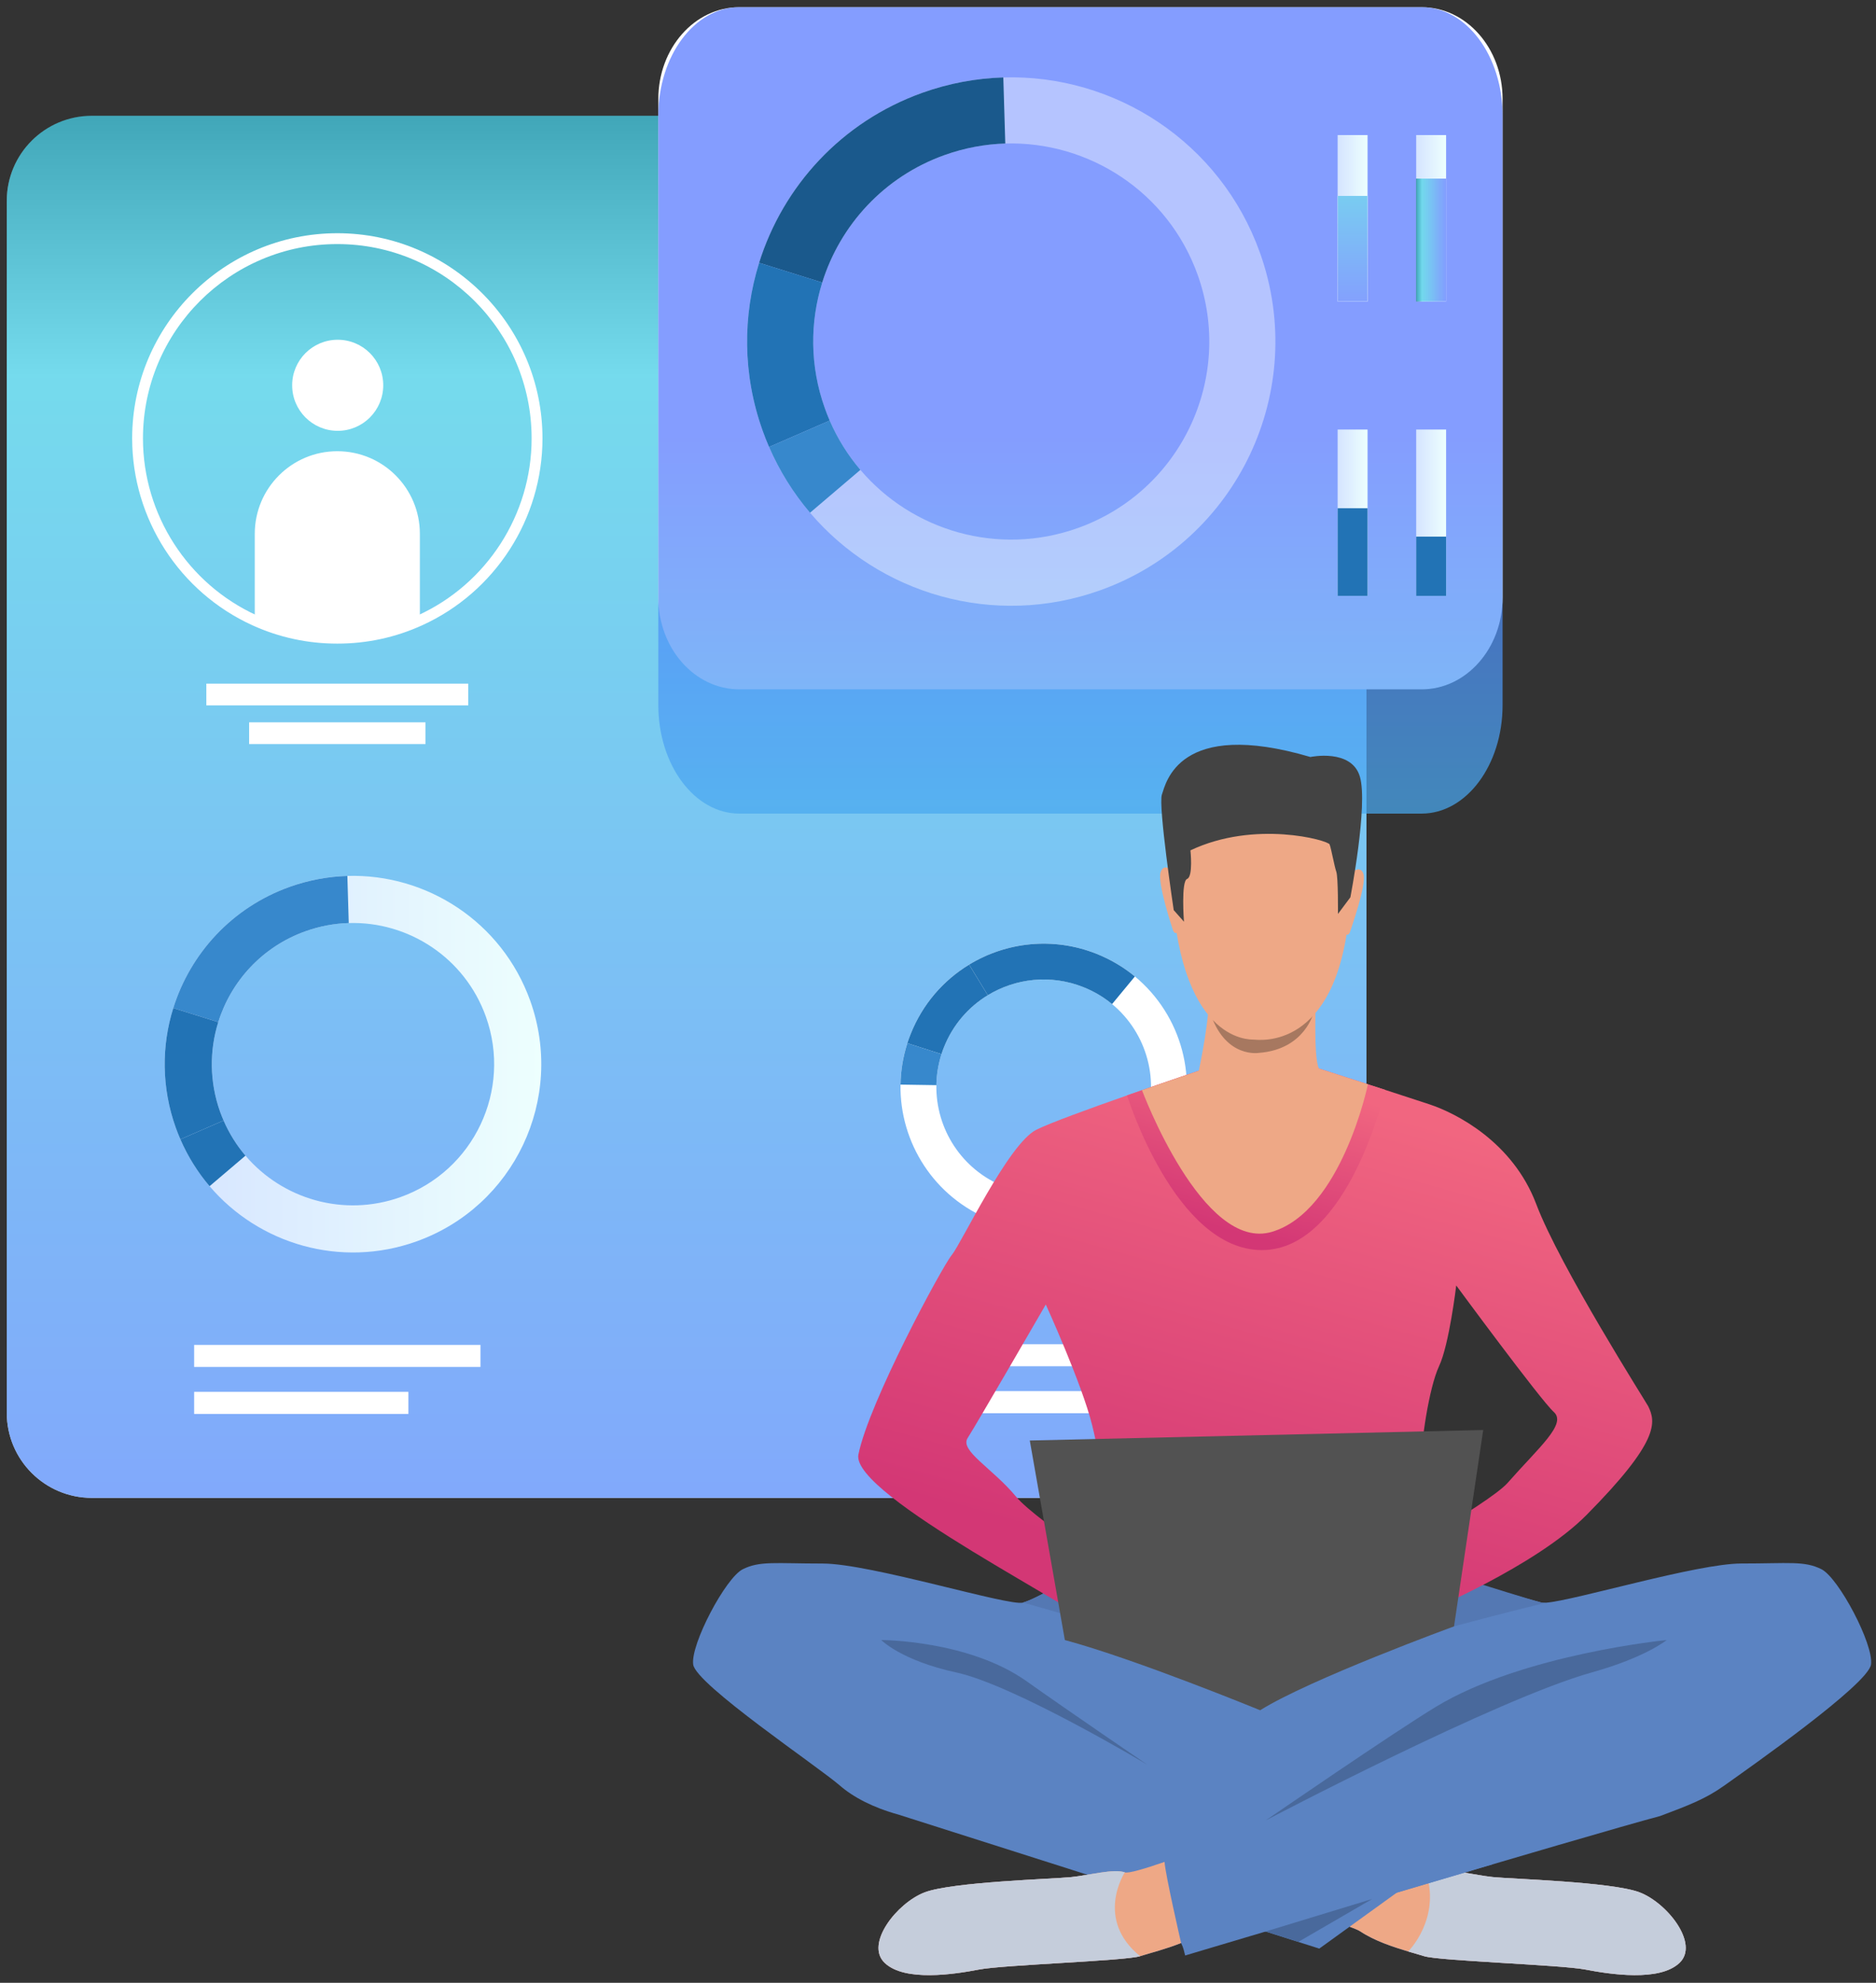 <svg width="194" height="205" viewBox="0 0 194 205" fill="none" xmlns="http://www.w3.org/2000/svg">
<rect x="0" y="0" width="194" height="205" fill="#333333" stroke="none"/>
<g id="touch">
<g id="touch-box">
<g id="touch-big">
<path id="Vector" d="M132.512 154.865H9.496C4.638 154.865 0.7 150.927 0.7 146.069V20.767C0.7 15.909 4.638 11.971 9.496 11.971H132.512C137.37 11.971 141.308 15.909 141.308 20.767V146.069C141.308 150.927 137.37 154.865 132.512 154.865Z" fill="url(#paint0_linear)"/>
<path id="Vector_2" opacity="0.72" d="M132.512 154.865H9.496C4.638 154.865 0.7 150.927 0.7 146.069V20.767C0.7 15.909 4.638 11.971 9.496 11.971H132.512C137.37 11.971 141.308 15.909 141.308 20.767V146.069C141.308 150.927 137.37 154.865 132.512 154.865Z" fill="url(#paint1_linear)"/>
<path id="Vector_3" d="M49.688 139.046H20.075V141.329H49.688V139.046Z" fill="white"/>
<path id="Vector_4" d="M42.234 143.901H20.075V146.184H42.234V143.901Z" fill="white"/>
<path id="Vector_5" d="M54.832 103.468C51.916 95.32 44.13 90.314 35.921 90.561C33.934 90.621 31.923 90.988 29.949 91.694C23.971 93.833 19.682 98.594 17.92 104.22C16.698 108.119 16.69 112.434 18.174 116.577C18.321 116.988 18.481 117.395 18.654 117.791C19.433 119.587 20.458 121.209 21.672 122.636C26.766 128.624 35.218 131.154 43.06 128.351C53.18 124.733 58.453 113.591 54.832 103.468ZM41.419 123.766C35.541 125.868 29.204 123.97 25.384 119.482C24.474 118.412 23.706 117.196 23.121 115.848C22.993 115.552 22.872 115.248 22.762 114.938C21.651 111.831 21.659 108.596 22.573 105.673C23.895 101.454 27.109 97.884 31.59 96.282C33.069 95.752 34.579 95.477 36.068 95.432C42.221 95.246 48.06 99 50.246 105.109C52.96 112.697 49.006 121.05 41.419 123.766Z" fill="url(#paint2_linear)"/>
<path id="Vector_6" d="M22.571 105.673L17.92 104.221C19.682 98.595 23.968 93.834 29.948 91.694C31.923 90.989 33.934 90.622 35.921 90.561L36.065 95.433C34.576 95.477 33.066 95.753 31.587 96.282C27.107 97.884 23.892 101.455 22.571 105.673Z" fill="#3788CC"/>
<path id="Vector_7" d="M23.121 115.848L18.654 117.793C18.481 117.398 18.321 116.991 18.174 116.58C16.693 112.435 16.698 108.122 17.92 104.223L22.571 105.676C21.656 108.599 21.651 111.834 22.76 114.941C22.872 115.248 22.993 115.549 23.121 115.848Z" fill="#2273B5"/>
<path id="Vector_8" d="M21.672 122.639C20.458 121.213 19.433 119.587 18.654 117.794L23.121 115.849C23.706 117.194 24.472 118.413 25.384 119.482L21.672 122.639Z" fill="#2273B5"/>
<path id="Vector_9" d="M121.692 117.817C124.115 111.698 122.174 104.931 117.361 100.954C116.194 99.992 114.862 99.192 113.378 98.605C108.887 96.827 104.05 97.399 100.22 99.73C97.567 101.345 95.398 103.806 94.166 106.918C94.043 107.228 93.933 107.54 93.831 107.852C93.377 109.268 93.146 110.71 93.123 112.136C93.028 118.113 96.589 123.8 102.477 126.131C110.08 129.141 118.682 125.418 121.692 117.817ZM103.843 122.686C99.428 120.937 96.759 116.674 96.83 112.193C96.846 111.126 97.019 110.044 97.359 108.982C97.435 108.748 97.519 108.512 97.611 108.282C98.534 105.948 100.159 104.103 102.149 102.891C105.02 101.143 108.649 100.715 112.015 102.047C113.127 102.488 114.126 103.085 115.001 103.809C118.611 106.79 120.064 111.863 118.25 116.451C115.99 122.154 109.543 124.943 103.843 122.686Z" fill="white"/>
<path id="Vector_10" d="M102.149 102.894L100.22 99.732C104.047 97.401 108.887 96.83 113.378 98.607C114.86 99.195 116.194 99.994 117.361 100.956L115.001 103.811C114.128 103.09 113.127 102.49 112.015 102.05C108.649 100.718 105.02 101.145 102.149 102.894Z" fill="#2273B5"/>
<path id="Vector_11" d="M97.359 108.984L93.83 107.854C93.93 107.542 94.043 107.23 94.166 106.921C95.398 103.809 97.566 101.347 100.22 99.732L102.149 102.894C100.159 104.105 98.534 105.951 97.611 108.284C97.519 108.515 97.435 108.748 97.359 108.984Z" fill="#2273B5"/>
<path id="Vector_12" d="M93.125 112.136C93.146 110.709 93.377 109.27 93.833 107.852L97.362 108.982C97.021 110.043 96.848 111.124 96.832 112.193L93.125 112.136Z" fill="#3788CC"/>
<path id="Vector_13" d="M116.095 138.973H99.766V141.256H116.095V138.973Z" fill="white"/>
<path id="Vector_14" d="M120.049 143.825H95.81V146.109H120.049V143.825Z" fill="white"/>
<path id="Vector_15" d="M44.001 74.682H25.762V76.928H44.001V74.682Z" fill="white"/>
<path id="Vector_16" d="M48.424 70.681H21.336V72.927H48.424V70.681Z" fill="white"/>
<path id="Vector_17" d="M34.922 44.543C37.523 44.543 39.631 42.435 39.631 39.835C39.631 37.234 37.523 35.126 34.922 35.126C32.322 35.126 30.213 37.234 30.213 39.835C30.213 42.435 32.322 44.543 34.922 44.543Z" fill="white"/>
<path id="Vector_18" d="M43.419 55.188V64.144C40.818 65.326 37.927 65.984 34.883 65.984C31.839 65.984 28.947 65.326 26.346 64.144V55.188C26.346 50.477 30.166 46.651 34.883 46.651C39.599 46.651 43.419 50.474 43.419 55.188Z" fill="white"/>
<path id="Vector_19" d="M34.88 66.543C31.821 66.543 28.871 65.906 26.113 64.652C18.552 61.215 13.667 53.63 13.667 45.327C13.667 33.629 23.184 24.112 34.883 24.112C46.581 24.112 56.098 33.629 56.098 45.327C56.098 53.63 51.211 61.215 43.65 64.652C40.892 65.908 37.94 66.543 34.88 66.543ZM34.88 25.234C23.801 25.234 14.784 34.248 14.784 45.33C14.784 53.195 19.412 60.379 26.574 63.635C29.186 64.823 31.98 65.426 34.88 65.426C37.78 65.426 40.572 64.823 43.186 63.635C50.349 60.379 54.976 53.195 54.976 45.33C54.976 34.248 45.962 25.234 34.88 25.234Z" fill="white"/>
</g>
<g id="touch-small">
<path id="Vector_20" d="M147.015 71.27H76.449C71.827 71.27 68.079 67.023 68.079 61.786V10.228C68.079 4.991 71.827 0.744 76.449 0.744H147.015C151.637 0.744 155.384 4.991 155.384 10.228V61.786C155.384 67.023 151.637 71.27 147.015 71.27Z" fill="url(#paint3_linear)"/>
<path id="Vector_21" opacity="0.72" d="M147.015 84.117H76.449C71.827 84.117 68.079 79.097 68.079 72.905V11.956C68.079 5.764 71.827 0.744 76.449 0.744H147.015C151.637 0.744 155.384 5.764 155.384 11.956V72.905C155.384 79.097 151.637 84.117 147.015 84.117Z" fill="url(#paint4_linear)"/>
<path id="Vector_22" d="M141.421 13.966H138.328V31.163H141.421V13.966Z" fill="url(#paint5_linear)"/>
<path id="Vector_23" d="M141.421 20.256H138.328V31.162H141.421V20.256Z" fill="url(#paint6_linear)"/>
<path id="Vector_24" opacity="0.72" d="M141.421 20.256H138.328V31.162H141.421V20.256Z" fill="url(#paint7_linear)"/>
<path id="Vector_25" d="M141.421 44.41H138.328V61.606H141.421V44.41Z" fill="url(#paint8_linear)"/>
<path id="Vector_26" d="M141.421 52.548H138.328V61.606H141.421V52.548Z" fill="#2273B5"/>
<path id="Vector_27" d="M149.543 13.966H146.45V31.163H149.543V13.966Z" fill="url(#paint9_linear)"/>
<path id="Vector_28" opacity="0.72" d="M149.543 18.465H146.45V31.162H149.543V18.465Z" fill="url(#paint10_linear)"/>
<path id="Vector_29" opacity="0.72" d="M149.543 18.465H146.45V31.163H149.543V18.465Z" fill="url(#paint11_linear)"/>
<path id="Vector_30" d="M149.543 44.41H146.45V61.606H149.543V44.41Z" fill="url(#paint12_linear)"/>
<path id="Vector_31" d="M149.543 55.48H146.45V61.607H149.543V55.48Z" fill="#2273B5"/>
<path id="Vector_32" opacity="0.4" d="M130.289 26.116C126.199 14.682 115.274 7.661 103.757 8.007C100.97 8.091 98.146 8.607 95.377 9.596C86.99 12.595 80.974 19.278 78.504 27.172C76.792 32.644 76.781 38.695 78.86 44.51C79.067 45.089 79.293 45.658 79.531 46.211C80.625 48.728 82.061 51.007 83.766 53.01C90.913 61.412 102.771 64.962 113.772 61.03C127.974 55.949 135.367 40.318 130.289 26.116ZM111.47 54.59C103.222 57.54 94.331 54.879 88.972 48.579C87.696 47.077 86.618 45.37 85.8 43.482C85.619 43.065 85.451 42.641 85.294 42.205C83.734 37.848 83.745 33.31 85.027 29.209C86.88 23.289 91.39 18.282 97.677 16.032C99.753 15.29 101.869 14.902 103.959 14.839C112.592 14.58 120.785 19.844 123.853 28.415C127.662 39.064 122.117 50.781 111.47 54.59Z" fill="white"/>
<path id="Vector_33" d="M85.026 29.209L78.501 27.172C80.973 19.278 86.988 12.598 95.375 9.596C98.143 8.605 100.967 8.091 103.754 8.007L103.958 14.839C101.869 14.902 99.753 15.29 97.677 16.032C91.39 18.279 86.88 23.289 85.026 29.209Z" fill="#1A598C"/>
<path id="Vector_34" d="M85.8 43.482L79.531 46.211C79.29 45.655 79.065 45.087 78.86 44.51C76.781 38.695 76.792 32.644 78.504 27.172L85.029 29.209C83.745 33.309 83.737 37.848 85.297 42.205C85.449 42.64 85.619 43.065 85.8 43.482Z" fill="#2273B5"/>
<path id="Vector_35" d="M83.766 53.01C82.062 51.007 80.625 48.729 79.532 46.212L85.8 43.482C86.618 45.37 87.696 47.08 88.973 48.579L83.766 53.01Z" fill="#3788CC"/>
</g>
</g>
<g id="touch-man">
<path id="Vector_36" d="M173.682 202.938C171.613 204.909 166.488 204.122 163.927 203.627C161.366 203.135 148.85 202.738 147.273 202.246C145.696 201.754 142.738 201.062 140.669 199.685C140.503 199.573 140.123 199.407 139.563 199.2C139.563 199.2 139.563 199.2 139.56 199.204L136.429 201.463L92.914 187.61C90.306 186.894 88.237 185.809 86.86 184.612C84.594 182.641 71.979 174.165 71.684 172.096C71.389 170.026 75.035 163.127 76.809 162.242C78.583 161.357 80.161 161.652 85.086 161.652C90.011 161.652 104.304 166.085 105.78 165.692C106.451 165.512 107.842 164.803 109.161 164.084C110.742 163.219 112.218 162.34 112.218 162.34C133.383 152.894 135.737 168.351 135.737 168.351L134.485 187.437C134.485 187.437 136.249 188.312 138.542 189.401L149.033 192.366L147.66 193.356C148.253 193.546 148.674 193.634 148.843 193.576C150.027 193.183 152.49 193.872 154.362 194.068C156.234 194.265 166.681 194.56 169.537 195.646C172.4 196.728 175.751 200.964 173.682 202.938Z" fill="#5B83C2"/>
<path id="Vector_37" d="M173.682 202.938C171.613 204.908 166.488 204.121 163.927 203.626C161.366 203.134 148.85 202.737 147.273 202.246C146.818 202.103 146.252 201.947 145.624 201.761C144.071 201.299 142.144 200.665 140.669 199.685C140.503 199.573 140.123 199.407 139.563 199.2L147.439 193.518L147.666 193.355C148.26 193.545 148.681 193.634 148.85 193.576C150.034 193.182 152.496 193.871 154.369 194.068C156.241 194.264 166.688 194.56 169.544 195.645C172.4 196.727 175.751 200.964 173.682 202.938Z" fill="#EEA886"/>
<path id="Vector_38" d="M173.682 202.938C171.613 204.908 166.488 204.121 163.927 203.626C161.366 203.134 148.85 202.737 147.273 202.246C146.819 202.103 146.252 201.947 145.625 201.761H145.621C145.621 201.761 149.067 198.352 147.439 193.515L147.667 193.352C148.26 193.542 148.681 193.63 148.85 193.573C150.034 193.179 152.497 193.868 154.369 194.064C156.241 194.261 166.688 194.556 169.544 195.642C172.4 196.727 175.752 200.963 173.682 202.938Z" fill="#C5CDDB"/>
<path id="Vector_39" d="M113.486 168.425C113.51 168.476 113.503 168.517 113.469 168.541C113.272 168.691 113.303 168.626 113.486 168.425Z" fill="#E55353"/>
<path id="Vector_40" d="M118.659 182.457C118.659 182.457 104.894 174.208 98.884 172.912C93.202 171.684 91.13 169.561 91.13 169.561C91.13 169.561 100.163 169.561 106.176 173.831C110.257 176.732 118.659 182.457 118.659 182.457Z" fill="#49699C"/>
<path id="Vector_41" d="M109.165 164.077C110.623 164.178 120.487 169.89 122.828 171.257C119.269 169.399 105.783 165.684 105.783 165.684C106.455 165.505 107.845 164.796 109.165 164.077Z" fill="#5478B3"/>
<path id="Vector_42" d="M193.484 172.092C193.189 174.161 180.754 182.868 178.309 184.608C176.345 186.005 174.635 186.643 171.664 187.762C171.664 187.762 171.664 187.762 171.661 187.762C164.911 189.536 122.559 202.175 122.559 202.175C122.448 201.744 122.386 201.371 122.139 200.886C120.558 201.516 118.93 201.924 117.896 202.249C116.318 202.741 103.802 203.138 101.241 203.63C98.68 204.121 93.555 204.912 91.486 202.941C89.417 200.97 92.768 196.734 95.624 195.648C98.484 194.563 108.927 194.268 110.8 194.071C112.672 193.875 115.135 193.186 116.318 193.579C116.691 193.705 118.343 193.22 120.429 192.497C120.378 191.731 120.365 191.246 120.365 191.246L131.487 188.04L129.428 168.35C129.428 168.35 134.265 150.119 153.595 164.026C153.595 164.026 157.907 165.294 159.385 165.688C159.491 165.715 159.657 165.718 159.881 165.701C162.828 165.481 175.5 161.648 180.079 161.648C185.008 161.648 186.585 161.353 188.356 162.238C190.133 163.123 193.779 170.019 193.484 172.092Z" fill="#5B83C2"/>
<path id="Vector_43" d="M159.884 165.698C159.884 165.698 142.894 169.819 139.784 171.546C139.926 171.444 148.738 164.748 153.365 163.853C153.365 163.853 157.91 165.288 159.389 165.681C159.491 165.712 159.657 165.715 159.884 165.698Z" fill="#5478B3"/>
<path id="Vector_44" d="M130.886 188.21C130.886 188.21 154.827 175.639 164.599 172.912C170.195 171.352 172.353 169.561 172.353 169.561C172.353 169.561 157.554 171.006 148.552 176.426C144.261 179.011 130.886 188.21 130.886 188.21Z" fill="#49699C"/>
<path id="Vector_45" d="M122.139 200.886C120.558 201.517 118.93 201.924 117.896 202.249C116.318 202.741 103.802 203.138 101.241 203.63C98.68 204.122 93.555 204.912 91.486 202.941C89.417 200.971 92.768 196.734 95.624 195.649C98.484 194.563 108.927 194.268 110.8 194.071C112.672 193.875 115.135 193.186 116.318 193.58C116.691 193.705 118.343 193.22 120.429 192.498C120.494 193.742 122.139 200.886 122.139 200.886Z" fill="#EEA886"/>
<path id="Vector_46" d="M130.886 199.691L154.42 192.728L149.766 191.307C149.769 191.307 130.961 198.124 130.886 199.691Z" fill="#5B83C2"/>
<path id="Vector_47" d="M130.886 199.692L141.9 196.334L134.265 200.767L130.886 199.692Z" fill="#49699C"/>
<path id="Vector_48" d="M117.899 202.246C116.322 202.737 103.806 203.134 101.245 203.626C98.684 204.118 93.558 204.908 91.49 202.938C89.42 200.967 92.772 196.73 95.628 195.645C98.487 194.56 108.931 194.264 110.803 194.068C112.675 193.871 115.138 193.182 116.322 193.576C116.322 193.573 113.16 198.403 117.899 202.246Z" fill="#C5CDDB"/>
<path id="Vector_49" d="M123.322 171.545C123.302 171.532 123.126 171.43 122.828 171.254C123.024 171.359 123.19 171.457 123.322 171.545Z" fill="#525252"/>
<path id="Vector_50" d="M170.44 145.384C170.277 145.051 161.298 130.931 158.866 124.493C156.434 118.055 150.59 115.097 147.829 114.178C146.845 113.849 145.092 113.279 143.24 112.679C139.906 111.6 136.266 110.434 136.266 110.434H124.767C124.767 110.434 120.785 111.767 116.556 113.249C116.552 113.252 116.552 113.252 116.552 113.252C112.655 114.619 108.547 116.112 107.163 116.807C104.274 118.252 99.413 128.567 98.426 129.751C97.439 130.934 89.861 144.98 88.769 150.38C87.921 154.572 112.808 166.858 113.489 168.428C114.276 167.553 117.902 164.08 117.902 164.08C117.902 164.08 116.742 163.351 115.107 162.276C121.772 162.581 138.064 162.008 140.401 162.123C140.872 162.147 141.381 162.133 141.907 162.089C141.903 162.089 141.903 162.092 141.903 162.092C142.626 162.618 147.293 166.739 147.293 166.739C147.293 166.739 158.792 161.967 164.076 156.621C171.583 149.03 171.267 147.059 170.44 145.384ZM105.067 154.729C102.605 151.771 99.213 149.983 100.068 148.671C100.922 147.358 108.147 134.872 108.147 134.872C108.147 134.872 111.892 143.084 112.943 147.354C113.995 151.625 113.913 153.579 113.469 154.908C113.072 156.099 112.753 156.909 112.394 160.457C109.45 158.446 106.197 156.082 105.067 154.729ZM155.902 153.317C154.935 154.416 151.112 156.845 147.676 158.843C147.415 156.458 147.018 152.71 146.978 151.364C146.913 149.329 147.765 143.481 148.816 141.246C149.868 139.01 150.59 132.902 150.59 132.902C150.59 132.902 159.294 144.726 160.674 145.977C162.055 147.222 159.165 149.607 155.902 153.317Z" fill="url(#paint13_linear)"/>
<path id="Vector_51" d="M110.118 169.561L106.492 148.932L153.381 147.846L150.363 168.147C150.363 168.147 135.394 173.625 130.316 176.82C130.313 176.823 117.478 171.545 110.118 169.561Z" fill="#525252"/>
<path id="Vector_52" d="M143.243 112.679C143.243 112.679 139.472 129.245 130.493 129.245C121.515 129.245 116.552 113.252 116.552 113.252C116.552 113.252 116.556 113.252 116.556 113.249C120.785 111.767 124.768 110.434 124.768 110.434H136.266C136.266 110.43 139.909 111.6 143.243 112.679Z" fill="url(#paint14_linear)"/>
<path id="Vector_53" d="M136.385 110.471C136.382 110.458 136.378 110.444 136.371 110.434C135.812 109.182 136.083 103.073 136.083 103.073C136.083 103.073 124.632 100.16 124.958 102.388C125.283 104.617 123.971 110.702 123.971 110.702L118.096 112.713C118.096 112.713 124.357 129.52 131.548 127.353C138.742 125.185 141.459 112.109 141.459 112.109L136.385 110.471Z" fill="#EEA886"/>
<path id="Vector_54" d="M125.252 105C125.252 105 126.969 107.245 130.171 107.245C132.277 107.245 133.756 106.685 135.856 104.64C135.856 104.64 134.977 108.497 130.184 108.856C130.188 108.856 126.84 109.433 125.252 105Z" fill="#A77860"/>
<path id="Vector_55" d="M139.651 90.343C139.651 90.343 140.635 89.292 140.998 90.357C141.357 91.422 139.655 96.171 139.594 96.391C139.594 96.391 139.414 96.805 139.176 96.578C138.939 96.347 139.651 90.343 139.651 90.343Z" fill="#EEA886"/>
<path id="Vector_56" d="M121.372 90.163C121.372 90.163 120.409 89.091 120.025 90.15C119.642 91.208 121.24 95.987 121.311 96.211C121.311 96.211 121.484 96.628 121.725 96.404C121.966 96.18 121.372 90.163 121.372 90.163Z" fill="#EEA886"/>
<path id="Vector_57" d="M131.887 79.102C131.887 79.102 140.879 80.519 139.509 94.586C138.138 108.652 130.205 107.502 129.672 107.485C129.143 107.472 121.705 107.743 121.125 90.566C121.128 90.566 120.877 77.867 131.887 79.102Z" fill="#EEA886"/>
<path id="Vector_58" d="M139.644 92.771L138.359 94.491C138.359 94.491 138.396 90.719 138.189 90.125C137.982 89.535 137.667 87.727 137.494 87.3C137.321 86.873 129.771 84.759 123.105 87.917C123.105 87.917 123.401 90.631 122.759 90.872C122.122 91.112 122.434 95.291 122.434 95.291L121.376 94.097C121.376 94.097 119.754 83.274 120.154 82.148C120.555 81.018 121.83 74.238 135.51 78.264C135.51 78.264 139.773 77.362 140.631 80.306C141.486 83.247 139.644 92.771 139.644 92.771Z" fill="#434343"/>
</g>
</g>
<defs>
<linearGradient id="paint0_linear" x1="71.005" y1="2.383" x2="71.005" y2="183.081" gradientUnits="userSpaceOnUse">
<stop/>
<stop offset="0.202" stop-color="white"/>
<stop offset="1" stop-color="white"/>
</linearGradient>
<linearGradient id="paint1_linear" x1="71.005" y1="2.383" x2="71.005" y2="183.081" gradientUnits="userSpaceOnUse">
<stop stop-color="#40CDE6"/>
<stop offset="0.202" stop-color="#40CDE6"/>
<stop offset="1" stop-color="#5577FF"/>
</linearGradient>
<linearGradient id="paint2_linear" x1="17.032" y1="110.023" x2="55.974" y2="110.023" gradientUnits="userSpaceOnUse">
<stop stop-color="#D5E4FF"/>
<stop offset="1" stop-color="#EDFFFE"/>
</linearGradient>
<linearGradient id="paint3_linear" x1="111.731" y1="109.296" x2="111.731" y2="38.043" gradientUnits="userSpaceOnUse">
<stop/>
<stop offset="0.202" stop-color="white"/>
<stop offset="1" stop-color="white"/>
</linearGradient>
<linearGradient id="paint4_linear" x1="111.731" y1="129.069" x2="111.731" y2="44.838" gradientUnits="userSpaceOnUse">
<stop stop-color="#40CDE6"/>
<stop offset="0.202" stop-color="#40CDE6"/>
<stop offset="1" stop-color="#5577FF"/>
</linearGradient>
<linearGradient id="paint5_linear" x1="138.328" y1="22.564" x2="141.421" y2="22.564" gradientUnits="userSpaceOnUse">
<stop stop-color="#D5E4FF"/>
<stop offset="1" stop-color="#EDFFFE"/>
</linearGradient>
<linearGradient id="paint6_linear" x1="139.874" y1="12.586" x2="139.874" y2="32.141" gradientUnits="userSpaceOnUse">
<stop/>
<stop offset="0.202" stop-color="white"/>
<stop offset="1" stop-color="white"/>
</linearGradient>
<linearGradient id="paint7_linear" x1="139.874" y1="12.586" x2="139.874" y2="32.141" gradientUnits="userSpaceOnUse">
<stop stop-color="#40CDE6"/>
<stop offset="0.202" stop-color="#40CDE6"/>
<stop offset="1" stop-color="#5577FF"/>
</linearGradient>
<linearGradient id="paint8_linear" x1="138.328" y1="53.008" x2="141.421" y2="53.008" gradientUnits="userSpaceOnUse">
<stop stop-color="#D5E4FF"/>
<stop offset="1" stop-color="#EDFFFE"/>
</linearGradient>
<linearGradient id="paint9_linear" x1="146.449" y1="22.564" x2="149.543" y2="22.564" gradientUnits="userSpaceOnUse">
<stop stop-color="#D5E4FF"/>
<stop offset="1" stop-color="#EDFFFE"/>
</linearGradient>
<linearGradient id="paint10_linear" x1="146.449" y1="24.813" x2="149.543" y2="24.813" gradientUnits="userSpaceOnUse">
<stop/>
<stop offset="0.202" stop-color="white"/>
<stop offset="1" stop-color="white"/>
</linearGradient>
<linearGradient id="paint11_linear" x1="146.449" y1="24.813" x2="149.543" y2="24.813" gradientUnits="userSpaceOnUse">
<stop stop-color="#40CDE6"/>
<stop offset="0.202" stop-color="#40CDE6"/>
<stop offset="1" stop-color="#5577FF"/>
</linearGradient>
<linearGradient id="paint12_linear" x1="146.449" y1="53.008" x2="149.543" y2="53.008" gradientUnits="userSpaceOnUse">
<stop stop-color="#D5E4FF"/>
<stop offset="1" stop-color="#EDFFFE"/>
</linearGradient>
<linearGradient id="paint13_linear" x1="167.204" y1="120.384" x2="152.908" y2="171.204" gradientUnits="userSpaceOnUse">
<stop offset="0.024" stop-color="#F16680"/>
<stop offset="1" stop-color="#D33775"/>
</linearGradient>
<linearGradient id="paint14_linear" x1="142.057" y1="113.661" x2="137.428" y2="130.151" gradientUnits="userSpaceOnUse">
<stop offset="0.024" stop-color="#F16680"/>
<stop offset="1" stop-color="#D33775"/>
</linearGradient>
</defs>
</svg>
